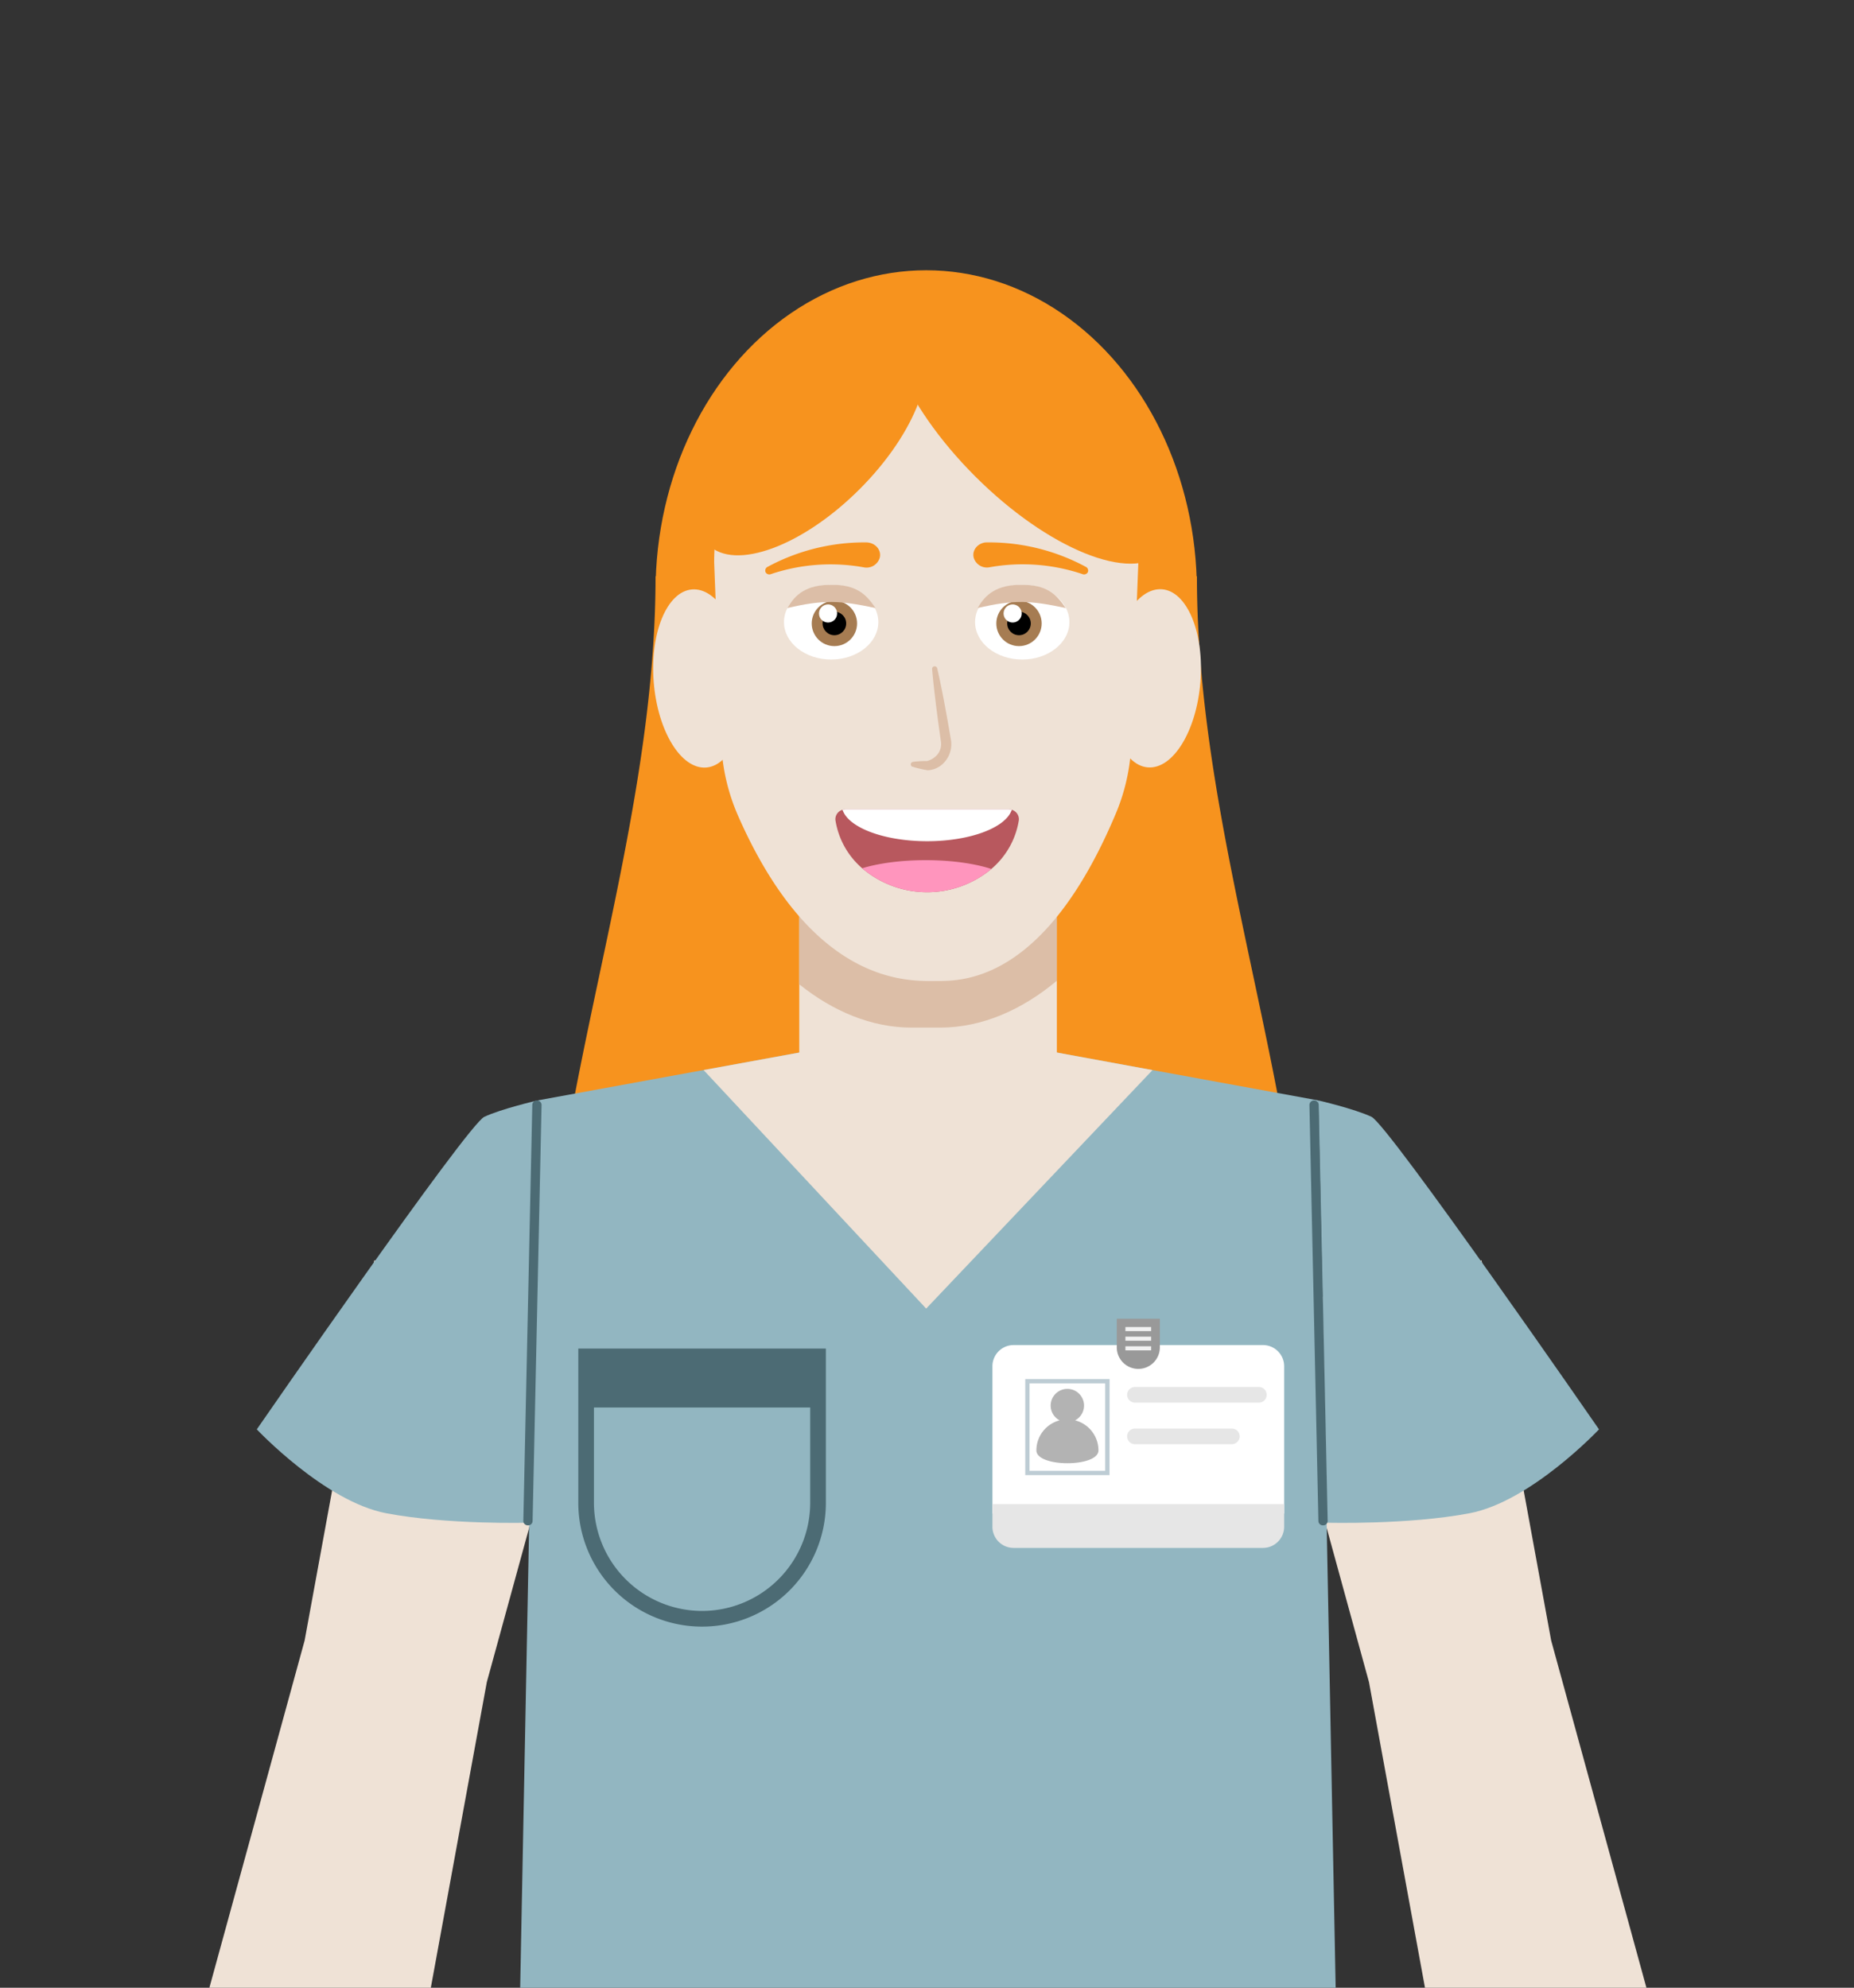 <svg id="Laag_1" data-name="Laag 1" xmlns="http://www.w3.org/2000/svg" viewBox="0 0 1000 1072.28"><rect x="0" y="0" width="1000" height="1072.28" fill="#333333" stroke="none"/><defs><style>.cls-1{fill:#f7931e;}.cls-2,.cls-5{fill:#efe2d6;}.cls-10,.cls-11,.cls-12,.cls-2{fill-rule:evenodd;}.cls-3{fill:#92b6c1;}.cls-4{fill:#e9d0ba;}.cls-6{fill:#dcbea7;}.cls-7{fill:#b8585e;}.cls-8{fill:#ff95bd;}.cls-10,.cls-9{fill:#fff;}.cls-11,.cls-16{fill:#e6e6e6;}.cls-12{fill:#999;}.cls-13{fill:#f2f2f2;}.cls-14{fill:#bdccd4;}.cls-15{fill:#b3b3b3;}.cls-17{fill:#4c6b74;}.cls-18{fill:#a67c52;}</style></defs><title>kuisvrouw</title><path class="cls-1" d="M696.44,632a1258.21,1258.21,0,0,1-393.71,0c16.95-107,50.86-212.75,50.86-321.13h292C645.58,419.25,679.49,525,696.44,632Z"/><ellipse class="cls-1" cx="499.58" cy="318.75" rx="145.99" ry="172.96"/><polygon class="cls-2" points="888.04 1072.28 836.66 884.95 799.09 679.87 683.24 706.31 738.39 907.38 768.6 1072.28 888.04 1072.28"/><polygon class="cls-2" points="112.93 1072.28 164.31 884.95 201.88 679.87 317.73 706.31 262.58 907.38 232.37 1072.28 112.93 1072.28"/><polygon class="cls-3" points="720.42 1072.28 280.57 1072.28 289.86 593.62 415.25 570.67 442.05 565.76 559.08 565.76 585.88 570.68 711.13 593.62 720.42 1072.28"/><path class="cls-4" d="M559.08,497.74v43.17c-15.77,11.07-34,17.8-53,17.8H493c-18.13,0-35.67-6.18-51-16.45V497.74Z"/><polygon class="cls-5" points="621.63 577.25 499.55 705.9 379.5 577.23 440.23 566.12 564.96 566.85 621.63 577.25"/><path class="cls-3" d="M285.12,821.41s-43.58,1.2-76.77-5.1-69.84-45.26-69.84-45.26S252,606.78,261.23,602.45s28.63-8.83,28.63-8.83Z"/><path class="cls-3" d="M715.85,821.41s43.58,1.2,76.77-5.1,69.84-45.26,69.84-45.26S748.94,606.78,739.74,602.45s-28.63-8.83-28.63-8.83Z"/><polygon class="cls-5" points="570.04 570.79 499.98 659.98 431.1 570.79 431.1 450.01 570.04 450.01 570.04 570.79"/><path class="cls-6" d="M570,467.8v61.27c-18.73,15.7-40.41,25.26-62.88,25.26H491.64c-21.53,0-42.35-8.78-60.54-23.35V467.8Z"/><ellipse class="cls-5" cx="377.14" cy="365.96" rx="24.59" ry="48.19" transform="translate(-27.87 31.11) rotate(-4.55)"/><ellipse class="cls-5" cx="623.01" cy="365.96" rx="48.19" ry="24.59" transform="translate(208.73 957.93) rotate(-85.45)"/><path class="cls-5" d="M505.13,529.21c14.78,0,58.9-.12,96.87-90.72a107.7,107.7,0,0,0,8.2-37.41L614,303.4c0-54.41-32.23-105.61-86.64-105.61H471.85c-54.41,0-86.65,51.2-86.65,105.61L389,400.55a108.76,108.76,0,0,0,9.16,39.65C438.63,532.26,490.42,529.21,505.13,529.21Z"/><path class="cls-1" d="M467.16,292.59A110,110,0,0,0,414,305.79a2.22,2.22,0,0,0-1,3,2.3,2.3,0,0,0,2.74.93A101,101,0,0,1,466,306.06a7.42,7.42,0,0,0,8.48-5.1c1-3.6-1.52-7.44-5.83-8.23A9.13,9.13,0,0,0,467.16,292.59Z"/><path class="cls-1" d="M532.51,292.59a110,110,0,0,1,53.17,13.2,2.22,2.22,0,0,1,1,3,2.3,2.3,0,0,1-2.74.93,101,101,0,0,0-50.24-3.71,7.42,7.42,0,0,1-8.48-5.1c-1-3.6,1.52-7.44,5.83-8.23A9,9,0,0,1,532.51,292.59Z"/><path class="cls-7" d="M549.53,442.48a43.25,43.25,0,0,1-14.81,26.26,54.06,54.06,0,0,1-69.7-.37,43.08,43.08,0,0,1-14.4-25.89,5.26,5.26,0,0,1,3.83-5.64,6.29,6.29,0,0,1,2.1-.34H543.6a6.29,6.29,0,0,1,2.1.34A5.26,5.26,0,0,1,549.53,442.48Z"/><path class="cls-8" d="M534.72,468.74a54.06,54.06,0,0,1-69.7-.37c8.9-2.7,21-4.37,34.27-4.37C513.18,464,525.73,465.82,534.72,468.74Z"/><path class="cls-9" d="M545.7,436.84c-3.08,9.57-22.33,16.94-45.62,16.94s-42.55-7.37-45.63-16.94a6.29,6.29,0,0,1,2.1-.34H543.6A6.29,6.29,0,0,1,545.7,436.84Z"/><path class="cls-6" d="M492.24,413.59c1.33.46,2.67.78,4,1.1s2.69.59,4,.8h.1l.5,0a12.72,12.72,0,0,0,7.92-3.67,14.47,14.47,0,0,0,4.12-7.77,14.69,14.69,0,0,0,.11-4.44l-.62-3.64-1.23-7.12c-.86-4.75-1.72-9.49-2.65-14.22s-1.89-9.46-3-14.17a1.39,1.39,0,0,0-2.73.43c.39,4.81.93,9.61,1.49,14.4s1.18,9.57,1.81,14.35l1,7.16.49,3.5a9.13,9.13,0,0,1-.09,2.76,9,9,0,0,1-2.6,4.78,11.37,11.37,0,0,1-4.81,2.69l.61,0c-1.37,0-2.74,0-4.12.08s-2.75.17-4.14.39a1.36,1.36,0,0,0-.23,2.63Z"/><path class="cls-10" d="M692.64,737a11.43,11.43,0,0,0-11.42-11.42H546.71A11.42,11.42,0,0,0,535.29,737v79.47H692.64Z"/><path class="cls-11" d="M546.71,835H681.22a11.43,11.43,0,0,0,11.42-11.42V811.37H535.29v12.25A11.42,11.42,0,0,0,546.71,835Z"/><path class="cls-12" d="M614,738.44h0a11.64,11.64,0,0,1-11.64-11.64V711.35H625.6V726.8A11.64,11.64,0,0,1,614,738.44Z"/><rect class="cls-13" x="607.02" y="715.85" width="13.89" height="2.2"/><rect class="cls-13" x="607.02" y="721.04" width="13.89" height="2.2"/><rect class="cls-13" x="607.02" y="726.24" width="13.89" height="2.2"/><path class="cls-14" d="M598.44,795.74H553V743.93h45.48ZM555.3,793.4h40.81V746.27H555.3Z"/><path class="cls-15" d="M579.88,766.19a9,9,0,1,0-8.35,0A16.75,16.75,0,0,0,559,782.39c0,9.24,33.48,9.24,33.48,0A16.74,16.74,0,0,0,579.88,766.19Z"/><path class="cls-16" d="M679,756.63H612.17a4.22,4.22,0,1,1,0-8.44H679a4.22,4.22,0,1,1,0,8.44Z"/><path class="cls-16" d="M664.42,779.05H612.17a4.22,4.22,0,0,1,0-8.44h52.25a4.22,4.22,0,0,1,0,8.44Z"/><path class="cls-17" d="M445.45,743.93V727.48H311.92v31.78h0V810.7a66.76,66.76,0,0,0,66.77,66.76h0a66.76,66.76,0,0,0,66.76-66.76V743.93ZM378.69,869a58.39,58.39,0,0,1-58.33-58.32V759.26H437V810.7A58.38,58.38,0,0,1,378.69,869Z"/><ellipse class="cls-1" cx="437.82" cy="238.05" rx="78.93" ry="36.53" transform="translate(-40.09 379.31) rotate(-45)"/><ellipse class="cls-1" cx="556" cy="226.85" rx="42.52" ry="100.56" transform="translate(2.44 459.59) rotate(-45)"/><ellipse class="cls-9" cx="448.3" cy="335.59" rx="25.44" ry="20.18"/><ellipse class="cls-9" cx="551.37" cy="335.59" rx="25.44" ry="20.18"/><circle class="cls-18" cx="450.05" cy="336.31" r="12.23"/><circle cx="450.05" cy="336.31" r="6.36"/><circle class="cls-9" cx="446.63" cy="330.93" r="4.89"/><circle class="cls-18" cx="549.62" cy="336.31" r="12.23"/><circle cx="549.62" cy="336.31" r="6.36"/><circle class="cls-9" cx="546.19" cy="330.93" r="4.89"/><path class="cls-6" d="M472.23,328c-19.24-4.09-27.68-4.62-47.53,0,4.21-7.47,10.43-12.57,23.76-12.57S467.16,320.45,472.23,328Z"/><path class="cls-6" d="M574.85,328c-19.25-4.09-27.69-4.62-47.53,0,4.2-7.47,10.43-12.57,23.75-12.57S569.77,320.45,574.85,328Z"/><path class="cls-17" d="M713.61,822.83a2.4,2.4,0,0,1-2.5-2.24l-4.84-224.65a2.51,2.51,0,0,1,5-.07l4.84,224.65a2.39,2.39,0,0,1-2.46,2.31Z"/><path class="cls-17" d="M284.77,822.83a2.4,2.4,0,0,0,2.5-2.24l4.84-224.65a2.51,2.51,0,0,0-5-.07l-4.84,224.65a2.39,2.39,0,0,0,2.46,2.31Z"/></svg>